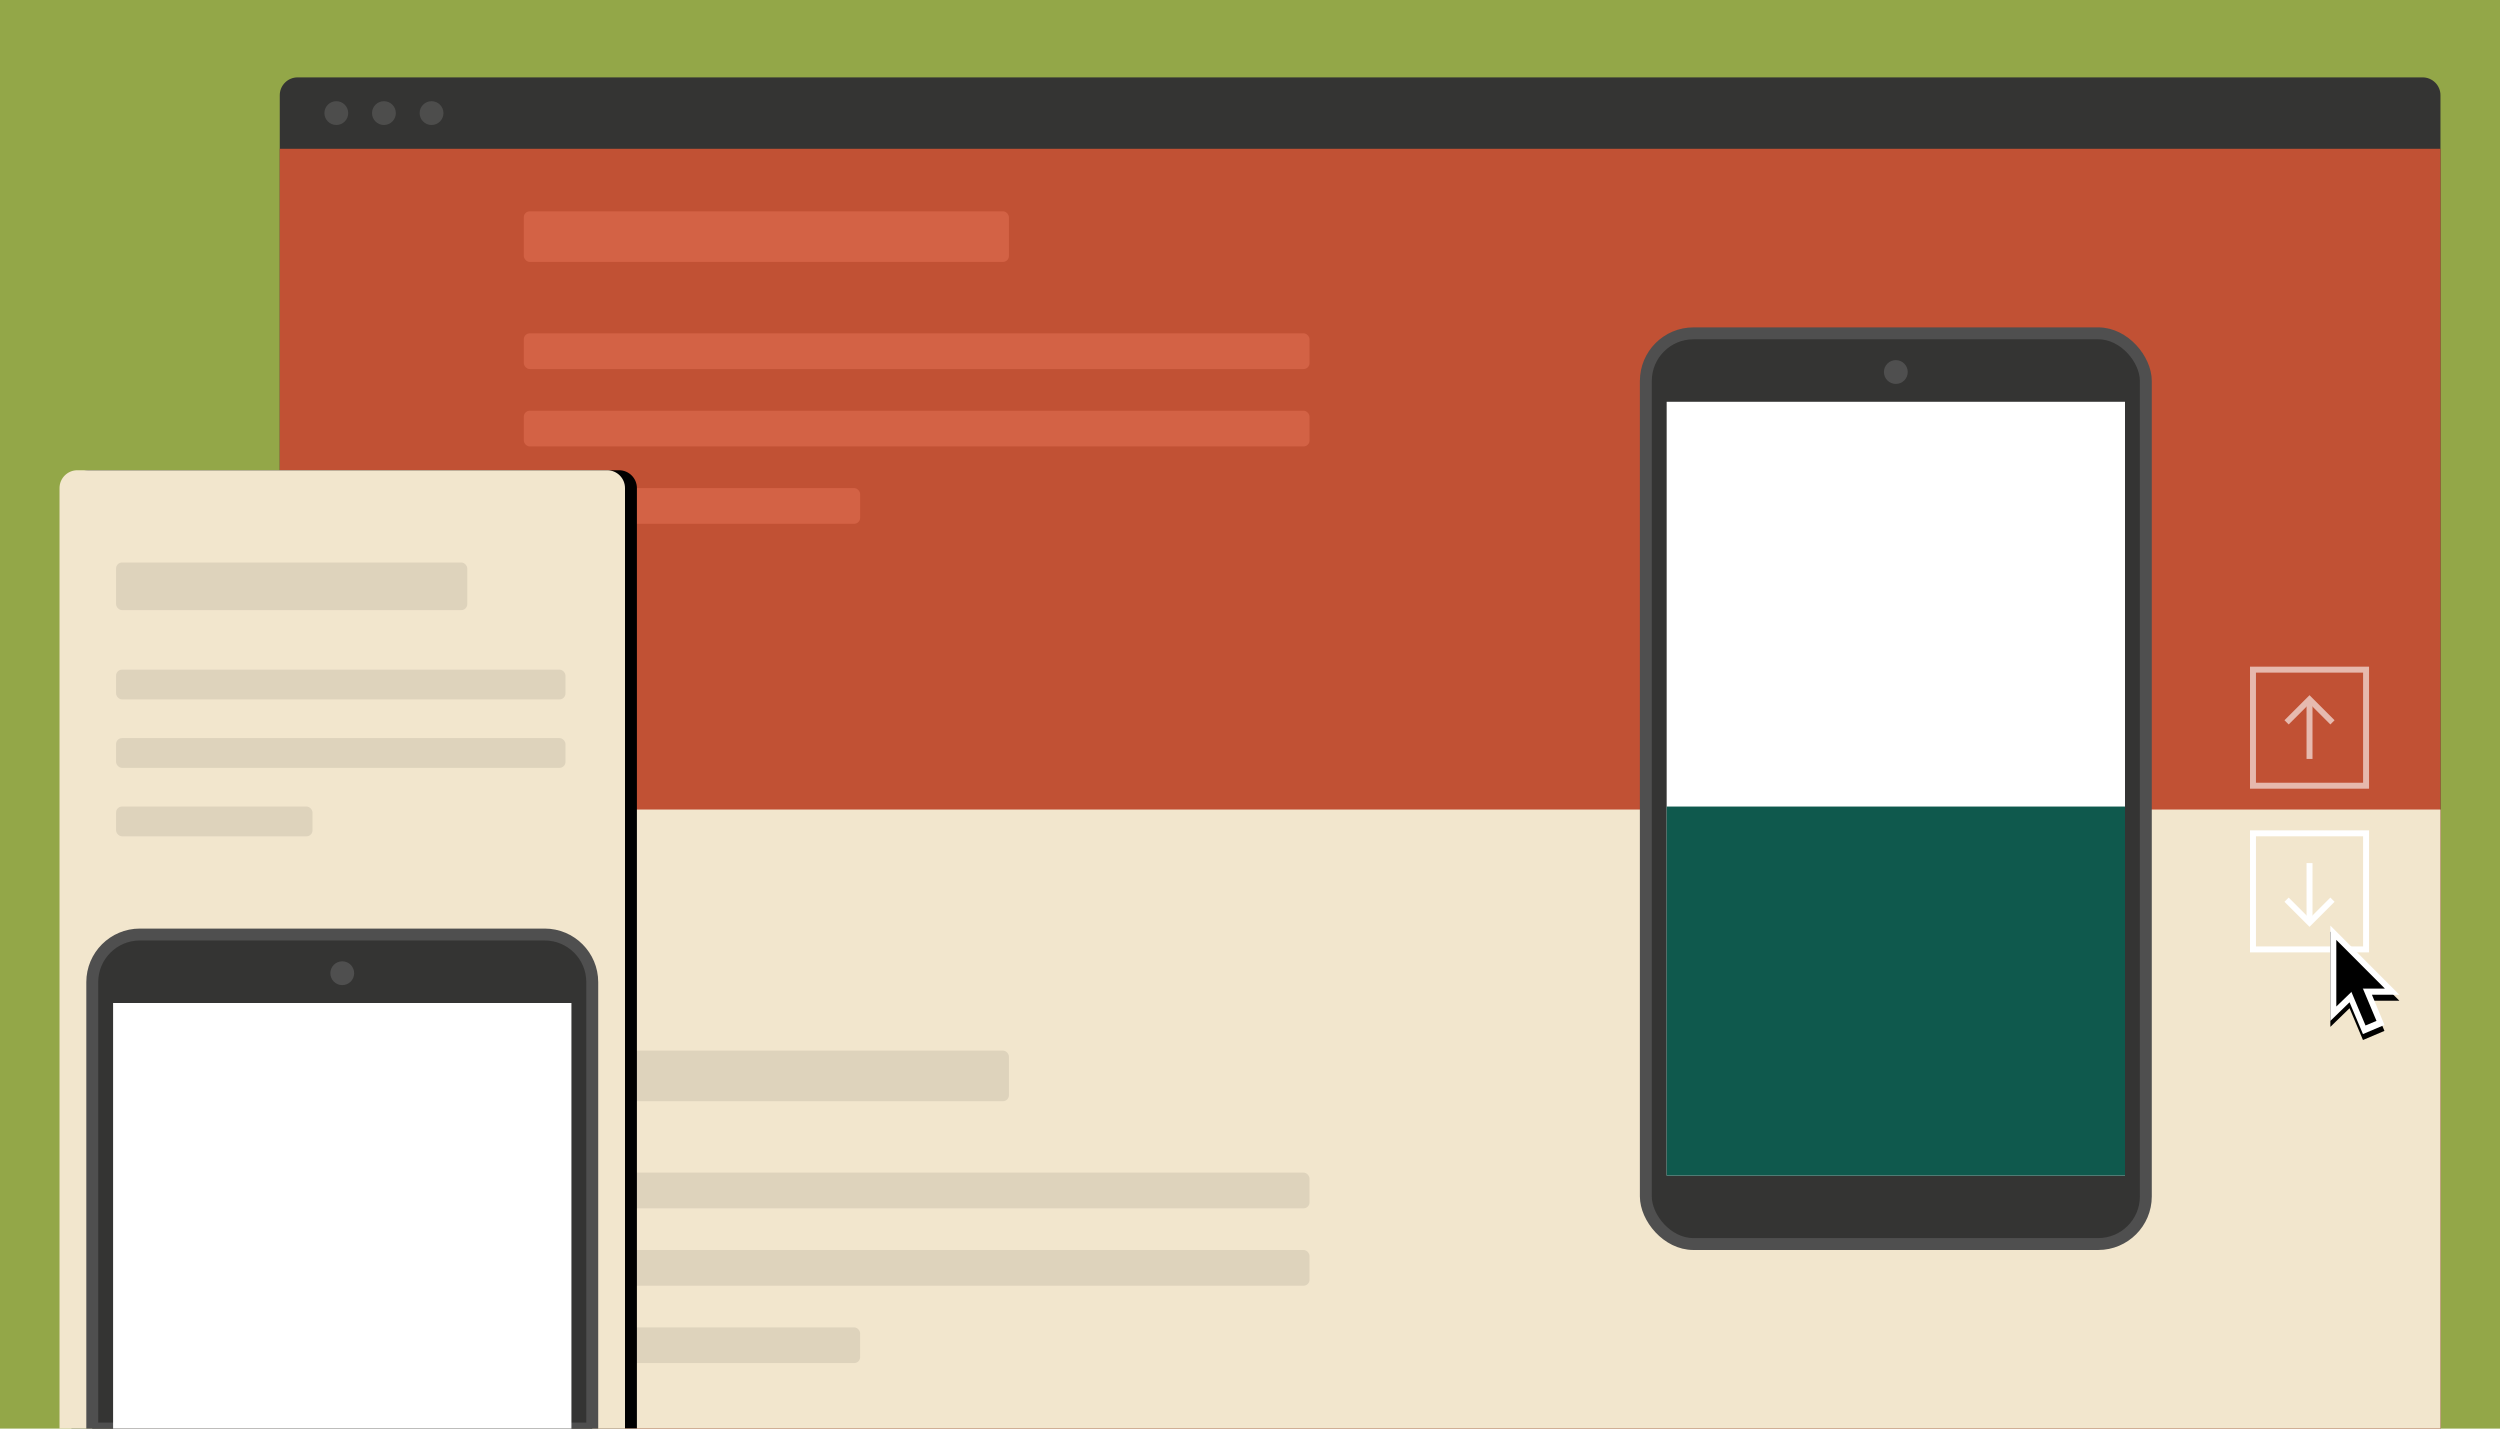 <?xml version="1.0" encoding="UTF-8"?>
<svg width="840px" height="480px" viewBox="0 0 840 480" version="1.1" xmlns="http://www.w3.org/2000/svg" xmlns:xlink="http://www.w3.org/1999/xlink">
    <!-- Generator: Sketch 49 (51002) - http://www.bohemiancoding.com/sketch -->
    <title>fixed-background-effect-featured-new</title>
    <desc>Created with Sketch.</desc>
    <defs>
        <path d="M6,0 L184,0 C187.314,-6.08718376e-16 190,2.686 190,6 L190,322 L0,322 L0,6 C-4.05812251e-16,2.686 2.686,6.08718376e-16 6,0 Z" id="path-1"></path>
        <filter x="-14.7%" y="-9.9%" width="133.7%" height="119.9%" filterUnits="objectBoundingBox" id="filter-2">
            <feOffset dx="4" dy="0" in="SourceAlpha" result="shadowOffsetOuter1"></feOffset>
            <feGaussianBlur stdDeviation="10" in="shadowOffsetOuter1" result="shadowBlurOuter1"></feGaussianBlur>
            <feColorMatrix values="0 0 0 0 0   0 0 0 0 0   0 0 0 0 0  0 0 0 0.198 0" type="matrix" in="shadowBlurOuter1"></feColorMatrix>
        </filter>
        <polygon id="path-3" points="13.968 23.238 18.168 33.378 18.17 33.38 10.958 36.448 6.449 25.767 0 32.03 0 0 23.182 23.238"></polygon>
        <filter x="-133.7%" y="-79.6%" width="367.4%" height="270.1%" filterUnits="objectBoundingBox" id="filter-4">
            <feOffset dx="0" dy="2" in="SourceAlpha" result="shadowOffsetOuter1"></feOffset>
            <feGaussianBlur stdDeviation="10" in="shadowOffsetOuter1" result="shadowBlurOuter1"></feGaussianBlur>
            <feColorMatrix values="0 0 0 0 0   0 0 0 0 0   0 0 0 0 0  0 0 0 0.202 0" type="matrix" in="shadowBlurOuter1"></feColorMatrix>
        </filter>
    </defs>
    <g id="fixed-background-effect-featured-new" stroke="none" stroke-width="1" fill="none" fill-rule="evenodd">
        <polygon id="bg" fill="#93A748" points="0 480 840 480 840 0 0 0"></polygon>
        <g id="desktop" transform="translate(94, 26)">
            <path d="M726,454 L0,454 L0,6 C0,2.687 2.687,0 6,0 L720,0 C723.313,0 726,2.687 726,6 L726,454 Z" id="container_bg" fill="#343433"></path>
            <polygon id="Combined-Shape" fill="#C15134" points="0 24 726 24 726 454 0 454"></polygon>
            <polygon id="Combined-Shape-Copy" fill="#F2E6CD" points="0 246 726 246 726 454 0 454"></polygon>
            <rect id="Rectangle-3" fill="#D36245" x="82" y="45" width="163" height="17" rx="2"></rect>
            <rect id="Rectangle-3-Copy-4" fill="#DED3BC" x="82" y="327" width="163" height="17" rx="2"></rect>
            <rect id="Rectangle-3-Copy" fill="#D36245" x="82" y="86" width="264" height="12" rx="2"></rect>
            <rect id="Rectangle-3-Copy-5" fill="#DED3BC" x="82" y="368" width="264" height="12" rx="2"></rect>
            <rect id="Rectangle-3-Copy-2" fill="#D36245" x="82" y="112" width="264" height="12" rx="2"></rect>
            <rect id="Rectangle-3-Copy-6" fill="#DED3BC" x="82" y="394" width="264" height="12" rx="2"></rect>
            <rect id="Rectangle-3-Copy-3" fill="#D36245" x="82" y="138" width="113" height="12" rx="2"></rect>
            <rect id="Rectangle-3-Copy-7" fill="#DED3BC" x="82" y="420" width="113" height="12" rx="2"></rect>
            <g id="dots" transform="translate(15, 8)" fill="#4D4D4C">
                <path d="M8,4 C8,6.209 6.209,8 4,8 C1.791,8 0,6.209 0,4 C0,1.791 1.791,0 4,0 C6.209,0 8,1.791 8,4" id="Fill-6"></path>
                <path d="M24,4 C24,6.209 22.209,8 20,8 C17.791,8 16,6.209 16,4 C16,1.791 17.791,0 20,0 C22.209,0 24,1.791 24,4" id="Fill-8"></path>
                <path d="M40,4 C40,6.209 38.209,8 36,8 C33.791,8 32,6.209 32,4 C32,1.791 33.791,0 36,0 C38.209,0 40,1.791 40,4" id="Fill-10"></path>
            </g>
            <rect id="Rectangle" stroke="#4F4F4F" stroke-width="4" fill="#343433" x="459" y="86" width="168" height="306" rx="16"></rect>
            <circle id="Oval" fill="#4F4F4F" cx="543" cy="99" r="4"></circle>
            <rect id="Rectangle-4" stroke="#FFFFFF" stroke-width="2" opacity="0.596" x="663" y="199" width="38" height="39"></rect>
            <rect id="Rectangle-4-Copy" stroke="#FFFFFF" stroke-width="2" x="663" y="254" width="38" height="39"></rect>
            <g id="tail-down" transform="translate(675, 264)" stroke="#FFFFFF" stroke-width="2">
                <path d="M7,0 L7,20" id="Shape"></path>
                <polyline id="Shape" stroke-linecap="square" points="14 13 7 20 0 13"></polyline>
            </g>
            <g id="tail-down-copy" opacity="0.603" transform="translate(682, 219) rotate(-180) translate(-682, -219) translate(675, 209)" stroke="#FFFFFF" stroke-width="2">
                <path d="M7,0 L7,20" id="Shape"></path>
                <polyline id="Shape" stroke-linecap="square" points="14 13 7 20 0 13"></polyline>
            </g>
            <rect id="Rectangle-2" fill="#FFFFFF" x="466" y="109" width="154" height="260"></rect>
            <rect id="Rectangle-2-Copy" fill="#0F594D" x="466" y="245" width="154" height="124"></rect>
        </g>
        <g id="mobile" transform="translate(20, 158)">
            <g id="mobile_bg">
                <use fill="black" fill-opacity="1" filter="url(#filter-2)" xlink:href="#path-1"></use>
                <use fill="#F2E6CD" fill-rule="evenodd" xlink:href="#path-1"></use>
            </g>
            <path d="M27,156 L163,156 C171.837,156 179,163.163 179,172 L179,322 L11,322 L11,172 C11,163.163 18.163,156 27,156 Z" id="Rectangle" stroke="#4F4F4F" stroke-width="4" fill="#343433"></path>
            <rect id="Rectangle-5" fill="#DED3BC" x="19" y="31" width="118" height="16" rx="2"></rect>
            <rect id="Rectangle-5-Copy" fill="#DED3BC" x="19" y="67" width="151" height="10" rx="2"></rect>
            <rect id="Rectangle-5-Copy-2" fill="#DED3BC" x="19" y="90" width="151" height="10" rx="2"></rect>
            <rect id="Rectangle-5-Copy-3" fill="#DED3BC" x="19" y="113" width="66" height="10" rx="2"></rect>
            <circle id="Oval" fill="#4F4F4F" cx="95" cy="169" r="4"></circle>
            <rect id="Rectangle-2" fill="#FFFFFF" x="18" y="179" width="154" height="143"></rect>
        </g>
        <g id="default" transform="translate(783, 311)" fill-rule="nonzero">
            <g id="Combined-Shape">
                <use fill="black" fill-opacity="1" filter="url(#filter-4)" xlink:href="#path-3"></use>
                <use fill="#FFFFFF" fill-rule="evenodd" xlink:href="#path-3"></use>
            </g>
            <polygon id="Shape" fill="#000000" points="15.502 32.018 11.814 33.566 5.614 18.818 9.296 17.268 15.502 32.018"></polygon>
            <polygon id="Shape" fill="#000000" points="2 4.814 2 27.19 7.938 21.458 8.794 21.18 18.33 21.18"></polygon>
        </g>
    </g>
</svg>